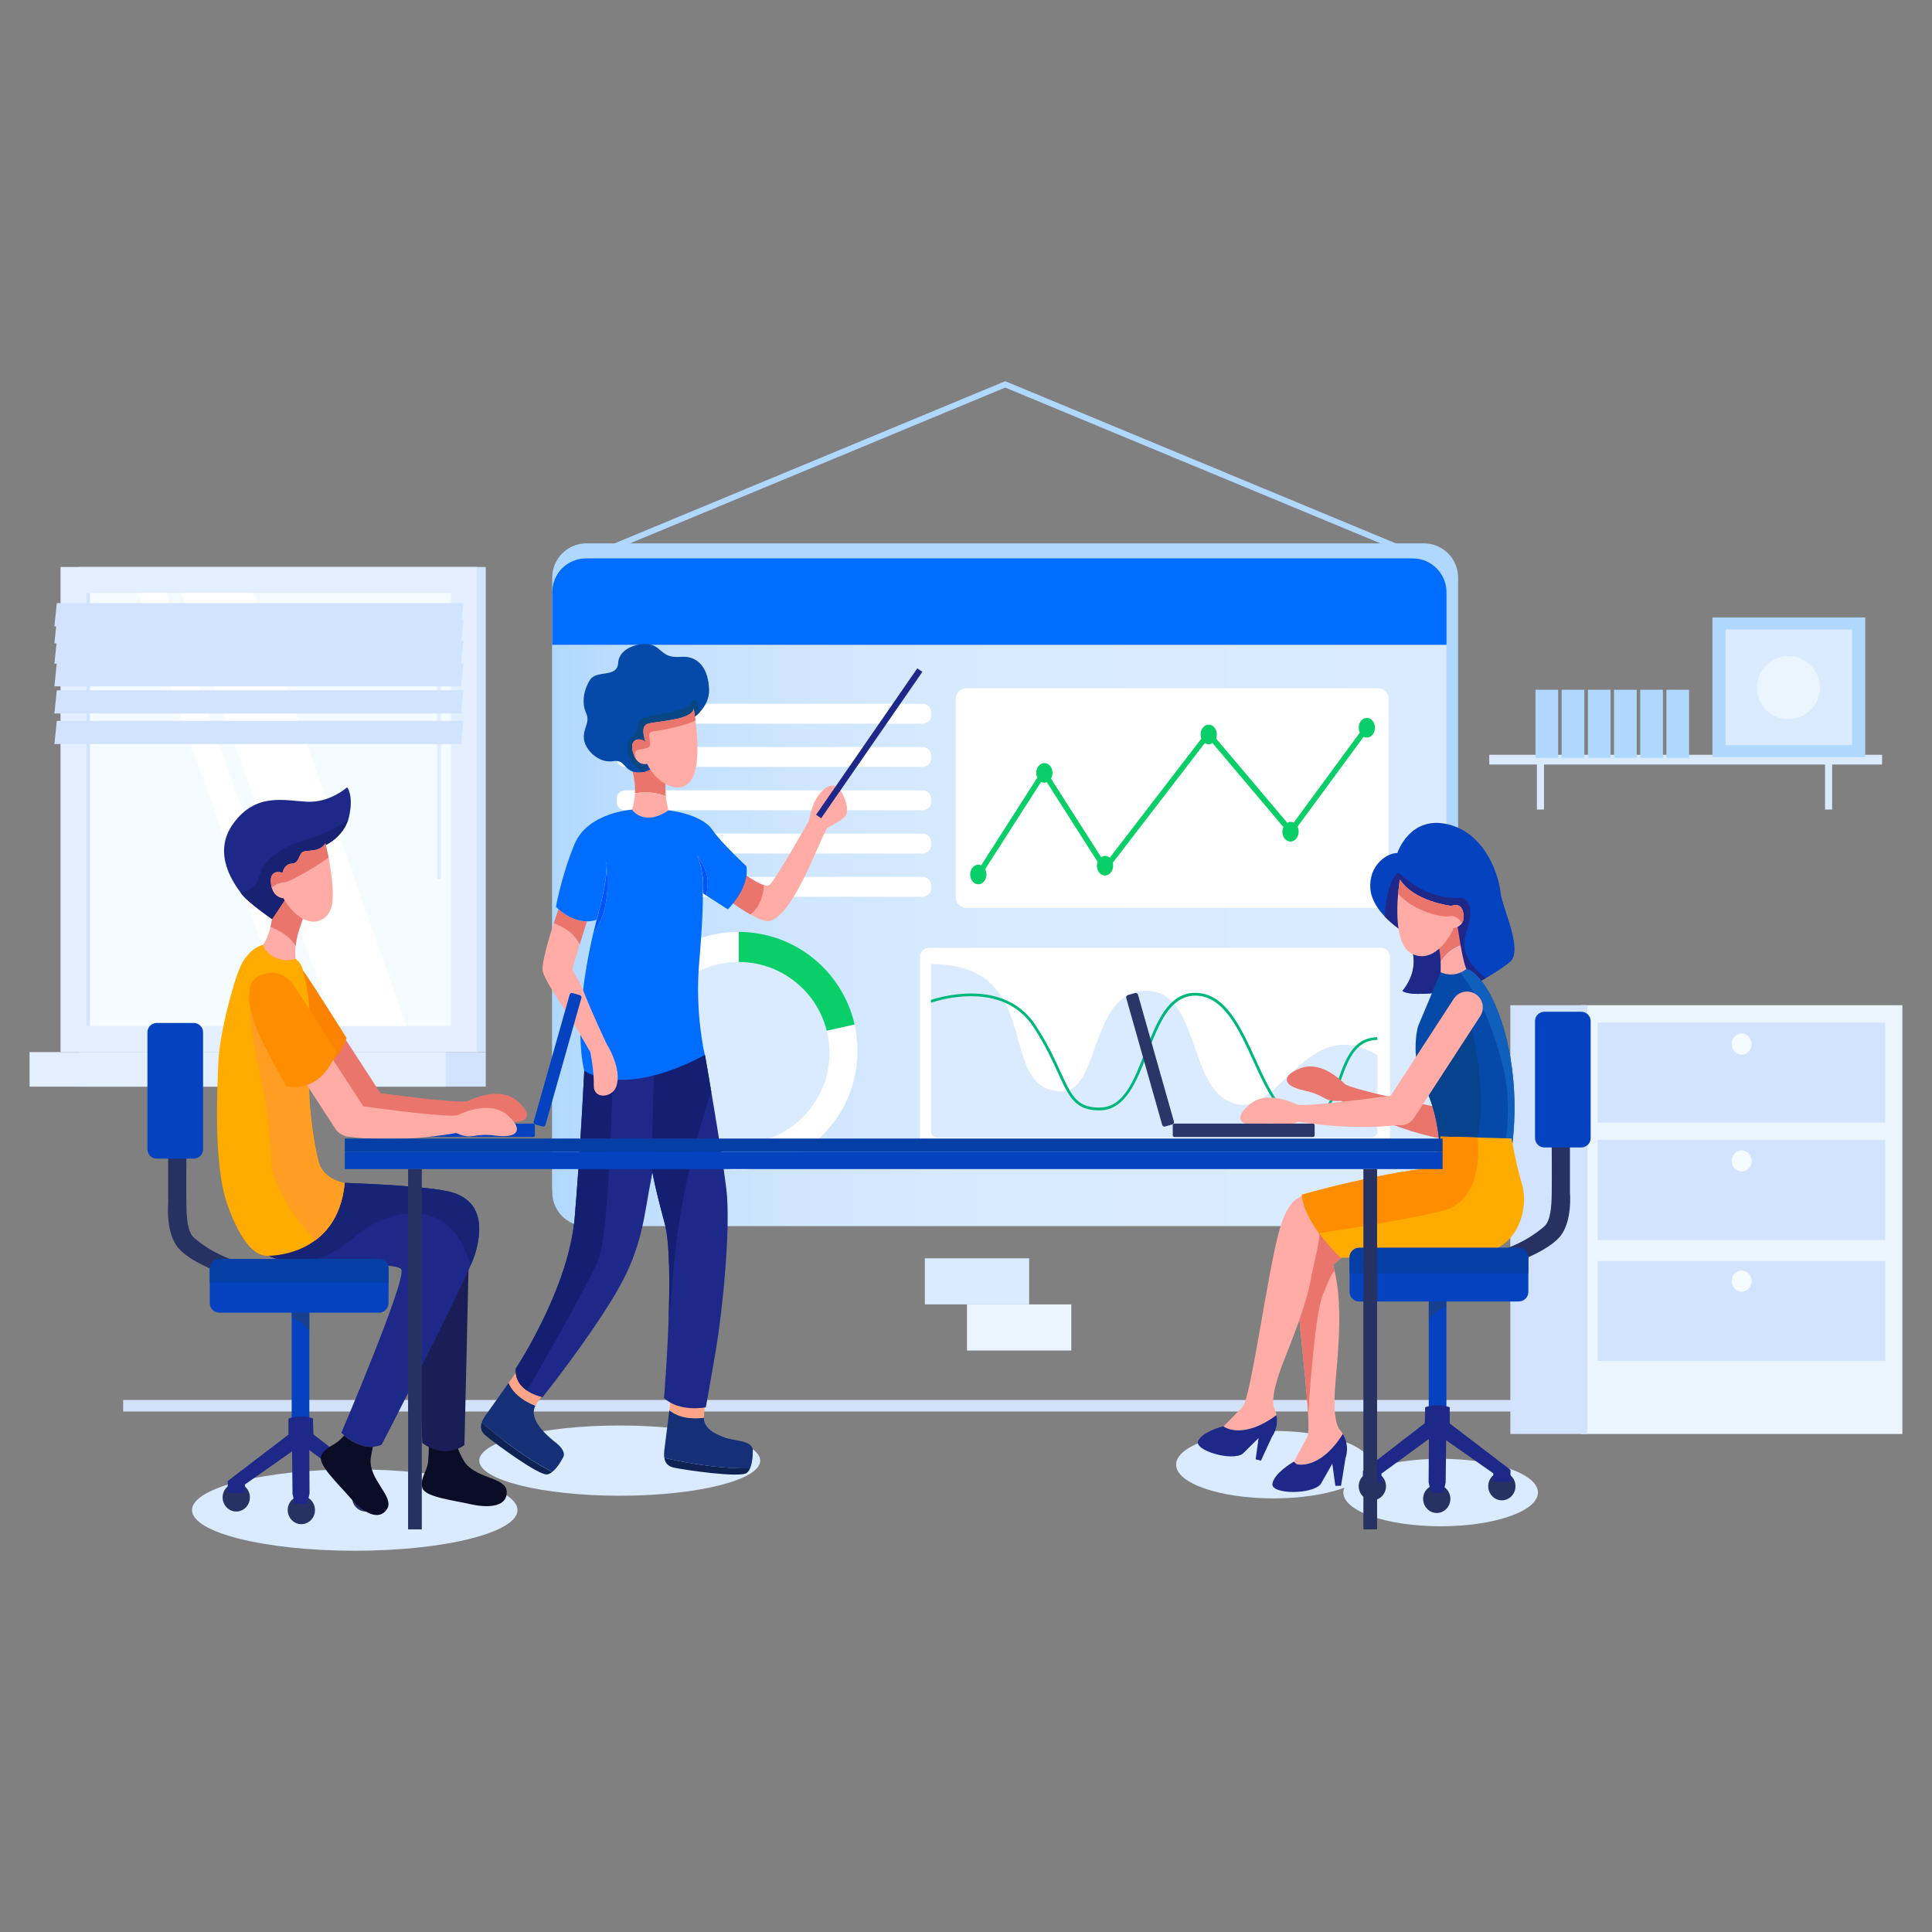 <?xml version="1.0" encoding="utf-8"?>
<!-- Generator: Adobe Illustrator 24.2.0, SVG Export Plug-In . SVG Version: 6.00 Build 0)  -->
<svg version="1.1" id="图层_1" xmlns="http://www.w3.org/2000/svg" xmlns:xlink="http://www.w3.org/1999/xlink" x="0px" y="0px"
	 viewBox="0 0 277.8 277.8" style="enable-background:new 0 0 277.8 277.8;" xml:space="preserve">
<rect x="0" y="0" width="277.8" height="277.8" fill="#808080" stroke="none"/>
<style type="text/css">
	.st0{fill:#DAEBFF;}
	.st1{fill:#B0D8FF;}
	.st2{fill:#EBF5FF;}
	.st3{fill:#D3E2F9;}
	.st4{fill:#D1E3FF;}
	.st5{fill:#F5FCFF;}
	.st6{fill:#006DFE;}
	.st7{fill:url(#SVGID_1_);}
	.st8{fill:#FFFFFF;}
	.st9{fill:#00B77B;}
	.st10{fill:#0ACE68;}
	.st11{fill:#153077;}
	.st12{fill:#FEA587;}
	.st13{fill:#0E2354;}
	.st14{clip-path:url(#SVGID_3_);fill:#141F72;}
	.st15{clip-path:url(#SVGID_5_);fill:#141F72;}
	.st16{clip-path:url(#SVGID_7_);fill:#EA756C;}
	.st17{fill:#1E2889;}
	.st18{fill:#0054FC;}
	.st19{fill:#EA756C;}
	.st20{fill:#FFACA6;}
	.st21{clip-path:url(#XMLID_20_);fill:#084684;}
	.st22{clip-path:url(#SVGID_9_);fill:#EA756C;}
	.st23{clip-path:url(#SVGID_11_);fill:#1E2889;}
	.st24{fill:#E3EEFF;}
	.st25{fill:#E2EEFF;}
	.st26{clip-path:url(#XMLID_21_);fill:#06438C;}
	.st27{clip-path:url(#XMLID_21_);fill:#115FBC;}
	.st28{clip-path:url(#SVGID_13_);fill:#EA756C;}
	.st29{clip-path:url(#SVGID_15_);fill:#EA756C;}
	.st30{clip-path:url(#SVGID_17_);fill:#FE8E00;}
	.st31{opacity:0.35;clip-path:url(#SVGID_19_);fill:#393D3C;}
	.st32{fill:#273263;}
	.st33{clip-path:url(#SVGID_21_);fill:#053FA5;}
	.st34{fill:#0542BF;}
	.st35{fill:#2B3568;}
	.st36{fill:#0A0D26;}
	.st37{fill:#191E56;}
	.st38{clip-path:url(#SVGID_23_);fill:#172375;}
	.st39{fill:#FC8300;}
	.st40{clip-path:url(#SVGID_25_);fill:#FF9E22;}
	.st41{fill:#FE8E00;}
	.st42{clip-path:url(#SVGID_27_);fill:#EA756C;}
	.st43{clip-path:url(#SVGID_29_);fill:#172272;}
	.st44{clip-path:url(#SVGID_31_);fill:#EA756C;}
	.st45{opacity:0.35;clip-path:url(#SVGID_33_);fill:#393D3C;}
	.st46{clip-path:url(#SVGID_35_);fill:#053FA5;}
	.st47{fill:none;}
	.st48{fill:#053FA5;}
</style>
<g>
	<g>
		<g>
			<rect x="214.14" y="108.53" class="st0" width="56.48" height="1.4"/>
			<rect x="220.99" y="109.68" class="st0" width="1.02" height="6.72"/>
			<rect x="262.42" y="109.68" class="st0" width="1.02" height="6.72"/>
		</g>
		<g>
			<rect x="220.79" y="99.18" class="st1" width="3.26" height="9.79"/>
			<rect x="224.55" y="99.18" class="st1" width="3.26" height="9.79"/>
			<rect x="228.32" y="99.18" class="st1" width="3.26" height="9.79"/>
			<rect x="232.08" y="99.18" class="st1" width="3.26" height="9.79"/>
			<rect x="235.85" y="99.18" class="st1" width="3.26" height="9.79"/>
			<rect x="239.61" y="99.18" class="st1" width="3.26" height="9.79"/>
		</g>
		<rect x="246.23" y="88.79" class="st1" width="21.97" height="20.08"/>
		<rect x="248.11" y="90.51" class="st0" width="18.19" height="16.63"/>
		<circle class="st2" cx="257.15" cy="98.87" r="4.53"/>
	</g>
	<ellipse class="st0" cx="51.01" cy="217.13" rx="23.4" ry="5.85"/>
	<ellipse class="st0" cx="89.11" cy="210.02" rx="20.2" ry="5.05"/>
	<ellipse class="st0" cx="183.1" cy="210.6" rx="13.99" ry="4.85"/>
	<ellipse class="st0" cx="207.15" cy="214.61" rx="13.99" ry="4.85"/>
	<rect x="17.71" y="201.3" class="st3" width="208.75" height="1.66"/>
	<g>
		<g>
			<g>
				<rect x="227.31" y="144.54" class="st2" width="46.23" height="61.65"/>
				<rect x="229.72" y="147.04" class="st4" width="41.34" height="14.37"/>
				<rect x="229.72" y="163.92" class="st4" width="41.34" height="14.37"/>
				<rect x="229.72" y="181.32" class="st4" width="41.34" height="14.37"/>
				<path class="st5" d="M251.86,150.12c0,0.84-0.64,1.52-1.43,1.52c-0.79,0-1.43-0.68-1.43-1.52c0-0.84,0.64-1.52,1.43-1.52
					C251.22,148.6,251.86,149.28,251.86,150.12z"/>
				<path class="st5" d="M251.86,166.94c0,0.84-0.64,1.52-1.43,1.52c-0.79,0-1.43-0.68-1.43-1.52c0-0.84,0.64-1.52,1.43-1.52
					C251.22,165.42,251.86,166.1,251.86,166.94z"/>
				<path class="st5" d="M251.86,184.21c0,0.84-0.64,1.52-1.43,1.52c-0.79,0-1.43-0.68-1.43-1.52c0-0.84,0.64-1.52,1.43-1.52
					C251.22,182.69,251.86,183.37,251.86,184.21z"/>
			</g>
			<rect x="217.17" y="144.54" class="st4" width="11.08" height="61.65"/>
		</g>
	</g>
	<path class="st1" d="M204.74,78.13H84.33c-2.72,0-4.93,2.21-4.93,4.93v7.68v79.7c0,2.72,2.21,4.93,4.93,4.93h120.4
		c2.72,0,4.93-2.21,4.93-4.93v-79.7v-7.68C209.66,80.33,207.46,78.13,204.74,78.13z"/>
	<g>
		<g>
			<path class="st6" d="M203.12,80.29H84.27c-2.69,0-4.86,2.18-4.86,4.86v7.59h128.58v-7.59C207.98,82.47,205.81,80.29,203.12,80.29
				z"/>
			<linearGradient id="SVGID_1_" gradientUnits="userSpaceOnUse" x1="79.405" y1="134.524" x2="207.984" y2="134.524">
				<stop  offset="0" style="stop-color:#B0D8FF"/>
				<stop  offset="0.015" style="stop-color:#B3D9FF"/>
				<stop  offset="0.145" style="stop-color:#C4E1FF"/>
				<stop  offset="0.301" style="stop-color:#D1E7FF"/>
				<stop  offset="0.512" style="stop-color:#D8EAFF"/>
				<stop  offset="1" style="stop-color:#DAEBFF"/>
			</linearGradient>
			<path class="st7" d="M79.41,92.74v78.7c0,2.69,2.18,4.86,4.86,4.86h118.85c2.69,0,4.86-2.18,4.86-4.86v-78.7H79.41z"/>
		</g>
		<g>
			<path class="st8" d="M132.69,104.05H89.85c-0.65,0-1.17-0.53-1.17-1.17v-0.52c0-0.65,0.53-1.17,1.17-1.17h42.85
				c0.65,0,1.17,0.53,1.17,1.17v0.52C133.87,103.53,133.34,104.05,132.69,104.05z"/>
			<path class="st8" d="M132.69,110.27H89.85c-0.65,0-1.17-0.53-1.17-1.17v-0.52c0-0.65,0.53-1.17,1.17-1.17h42.85
				c0.65,0,1.17,0.53,1.17,1.17v0.52C133.87,109.75,133.34,110.27,132.69,110.27z"/>
			<path class="st8" d="M132.69,116.5H89.85c-0.65,0-1.17-0.53-1.17-1.17v-0.52c0-0.65,0.53-1.17,1.17-1.17h42.85
				c0.65,0,1.17,0.53,1.17,1.17v0.52C133.87,115.97,133.34,116.5,132.69,116.5z"/>
			<path class="st8" d="M132.69,122.72H89.85c-0.65,0-1.17-0.53-1.17-1.17v-0.52c0-0.65,0.53-1.17,1.17-1.17h42.85
				c0.65,0,1.17,0.53,1.17,1.17v0.52C133.87,122.19,133.34,122.72,132.69,122.72z"/>
			<path class="st8" d="M132.69,128.94H89.85c-0.65,0-1.17-0.53-1.17-1.17v-0.52c0-0.65,0.53-1.17,1.17-1.17h42.85
				c0.65,0,1.17,0.53,1.17,1.17v0.52C133.87,128.41,133.34,128.94,132.69,128.94z"/>
		</g>
		<g>
			<path class="st8" d="M198.57,165.14h-64.98c-0.71,0-1.29-0.58-1.29-1.29v-26.27c0-0.71,0.58-1.29,1.29-1.29h64.98
				c0.71,0,1.29,0.58,1.29,1.29v26.27C199.86,164.56,199.28,165.14,198.57,165.14z"/>
			<path class="st0" d="M198.05,151.74v10.96c0,0.49-0.4,0.88-0.89,0.88h-62.41c-0.49,0-0.89-0.4-0.89-0.88v-24.08
				c5.76,0,8.63,2.15,10.32,4.99c0.11,0.18,0.21,0.37,0.31,0.55c2.85,5.39,1.99,12.77,8.25,12.77c0.23,0,0.45-0.03,0.66-0.08
				c0.13-0.03,0.26-0.07,0.39-0.13c4.21-1.77,3.55-14.36,11.04-14.27c1.6,0.02,2.8,0.63,3.74,1.61c0.09,0.1,0.18,0.2,0.27,0.3
				c3.35,3.94,3.4,12.71,8.55,14.3c1.86,0.57,3.5-0.2,5.12-1.49c0.1-0.08,0.21-0.17,0.31-0.26c3.42-2.84,6.83-7.7,12.11-6.51
				c0.15,0.04,0.31,0.07,0.46,0.12C196.23,150.77,197.11,151.16,198.05,151.74z"/>
			<path class="st9" d="M198.05,149.52c-1.12,0.02-1.98,0.39-2.67,1c-1.27,1.13-1.96,3.05-2.63,4.94c-1,2.82-2.04,5.73-5.06,5.73
				c-0.16,0-0.33-0.01-0.5-0.02c-1.97-0.19-3.42-1.8-4.7-3.99c-0.79-1.36-1.52-2.95-2.26-4.58c-2.09-4.59-4.26-9.33-8.24-9.44
				c-0.05,0-0.09,0-0.13,0c-1.21,0-2.19,0.46-3.03,1.22c-1.69,1.54-2.76,4.31-3.81,7.02c-1.55,4.01-3.16,8.17-6.78,8.25
				c-2.6,0.06-3.79-0.93-4.85-2.79c-0.41-0.72-0.8-1.58-1.25-2.56c-0.82-1.79-1.84-4.02-3.53-6.62c-1.14-1.74-2.58-2.84-4.13-3.51
				c-4.18-1.82-9.09-0.49-10.62,0.01v-0.41c1.64-0.52,6.24-1.69,10.32-0.15c1.78,0.67,3.46,1.86,4.76,3.85
				c1.71,2.61,2.74,4.86,3.56,6.66c0.46,1.01,0.86,1.88,1.28,2.6c1,1.73,2.1,2.58,4.45,2.52c3.36-0.08,4.84-3.92,6.42-8
				c1.07-2.76,2.16-5.59,3.91-7.18c0.93-0.85,2.04-1.35,3.44-1.31c4.24,0.11,6.45,4.97,8.59,9.68c0.73,1.6,1.44,3.16,2.21,4.49
				c1.23,2.13,2.6,3.68,4.43,3.86c3.11,0.31,4.1-2.48,5.15-5.45c0.65-1.84,1.32-3.72,2.53-4.92c0.77-0.77,1.77-1.26,3.12-1.28
				L198.05,149.52z"/>
		</g>
		<g>
			<g>
				<path class="st10" d="M122.88,147.32c-1.72-7.62-8.53-13.32-16.67-13.32v17.1L122.88,147.32z"/>
				<path class="st8" d="M106.2,151.1v-17.1c-9.44,0-17.1,7.65-17.1,17.1c0,9.47,7.63,17.1,17.1,17.1c9.44,0,17.1-7.65,17.1-17.1
					c0-1.3-0.15-2.56-0.42-3.78L106.2,151.1z"/>
			</g>
			<circle class="st0" cx="106.2" cy="151.39" r="13.07"/>
		</g>
		<g>
			<path class="st8" d="M198.16,130.55h-59.22c-0.84,0-1.52-0.68-1.52-1.52v-28.54c0-0.84,0.68-1.52,1.52-1.52h59.22
				c0.84,0,1.52,0.68,1.52,1.52v28.54C199.68,129.87,199,130.55,198.16,130.55z"/>
			<path class="st10" d="M196.54,103.23c-0.65,0-1.17,0.63-1.17,1.41c0,0.26,0.06,0.49,0.16,0.7l-9.51,12.94
				c-0.14-0.07-0.28-0.1-0.44-0.1c-0.17,0-0.33,0.05-0.48,0.13l-10.24-12.12c0.07-0.18,0.11-0.37,0.11-0.58
				c0-0.78-0.52-1.41-1.17-1.41c-0.64,0-1.17,0.63-1.17,1.41c0,0.22,0.04,0.42,0.11,0.6l-13.17,17.12
				c-0.19-0.16-0.42-0.26-0.67-0.26c-0.21,0-0.4,0.07-0.57,0.18l-7.21-11.3c0.14-0.23,0.22-0.51,0.22-0.82
				c0-0.78-0.52-1.41-1.17-1.41c-0.65,0-1.17,0.63-1.17,1.41c0,0.25,0.06,0.48,0.15,0.69l-8.07,12.6c-0.13-0.06-0.26-0.09-0.41-0.09
				c-0.65,0-1.17,0.63-1.17,1.41c0,0.78,0.52,1.41,1.17,1.41c0.65,0,1.17-0.63,1.17-1.41c0-0.28-0.07-0.54-0.19-0.76l8.05-12.56
				c0.14,0.08,0.3,0.12,0.47,0.12c0.12,0,0.24-0.03,0.35-0.07l7.3,11.45c-0.06,0.17-0.1,0.36-0.1,0.56c0,0.78,0.52,1.41,1.17,1.41
				c0.64,0,1.17-0.63,1.17-1.41c0-0.15-0.02-0.28-0.06-0.42l13.24-17.21c0.16,0.1,0.35,0.17,0.54,0.17c0.2,0,0.39-0.07,0.56-0.18
				l10.2,12.08c-0.09,0.2-0.15,0.43-0.15,0.68c0,0.78,0.52,1.41,1.17,1.41c0.64,0,1.17-0.63,1.17-1.41c0-0.26-0.06-0.51-0.17-0.72
				l9.51-12.93c0.14,0.07,0.3,0.11,0.46,0.11c0.64,0,1.17-0.63,1.17-1.41C197.71,103.87,197.19,103.23,196.54,103.23z"/>
		</g>
	</g>
	<g>
		<g>
			<path class="st11" d="M81.03,209.44c0,0-0.71,1.49-1.62,2.2c-4.56-2.35-8.62-5.78-10.14-7.12c0.12-0.36,0.35-0.74,0.65-1.15
				c0.56-0.77,2.14-3,3.22-4.54c0.32,0.83,1.24,2.25,3.85,3.29c-1.05,1.95,1.54,4.23,2.98,5.36
				C81.45,208.65,81.03,209.44,81.03,209.44z"/>
			<path class="st12" d="M78.43,199.9c0,0-0.08,0.1-1.35,2.08c-0.03,0.05-0.06,0.1-0.09,0.15c-2.62-1.04-3.53-2.46-3.85-3.29
				c0.62-0.89,1.08-1.54,1.08-1.54L78.43,199.9z"/>
			<path class="st13" d="M79.41,211.65c-0.22,0.17-0.46,0.3-0.7,0.35c-1.22,0.25-7.91-4.75-8.9-5.6c-0.66-0.56-0.79-1.17-0.54-1.87
				C70.78,205.87,74.85,209.29,79.41,211.65z"/>
		</g>
		<g>
			<path class="st11" d="M108.24,208.41c0,0,0.08,1.65-0.39,2.72c-5.14,0.08-10.35-1.03-12.33-1.5c-0.06-0.37-0.04-0.82,0.03-1.32
				c0.13-0.94,0.47-3.66,0.7-5.53c0.68,0.58,2.16,1.4,4.96,1.09c0,2.22,3.36,3.01,5.17,3.32
				C108.25,207.51,108.24,208.41,108.24,208.41z"/>
			<path class="st12" d="M101.43,201.21c0,0-0.03,0.13-0.21,2.48c0,0.06-0.01,0.12-0.01,0.17c-2.8,0.32-4.28-0.5-4.96-1.09
				c0.13-1.08,0.23-1.87,0.23-1.87L101.43,201.21z"/>
			<path class="st13" d="M107.85,211.13c-0.11,0.26-0.26,0.48-0.45,0.64c-0.96,0.8-9.23-0.46-10.51-0.74
				c-0.84-0.19-1.25-0.66-1.36-1.4C97.5,210.1,102.71,211.2,107.85,211.13z"/>
		</g>
		<g>
			<defs>
				<path id="SVGID_2_" d="M95.58,152.83c0,0-0.84,11.23-1.92,16.54c-1.08,5.31-1.16,9.94-5.19,16.71
					c-4.03,6.77-10.45,14.82-10.45,14.82s-4.11-0.77-3.86-4.11c0,0,7.63-11.48,8.48-21.76c0.86-10.28,1.37-21.08,1.37-21.08
					L95.58,152.83z"/>
			</defs>
			<use xlink:href="#SVGID_2_"  style="overflow:visible;fill:#1E2889;"/>
			<clipPath id="SVGID_3_">
				<use xlink:href="#SVGID_2_"  style="overflow:visible;"/>
			</clipPath>
			<path class="st14" d="M88.16,152.49c0,0-0.43,24.55-2.14,28.68c-1.71,4.13-10.24,18.79-10.24,18.79l-4.48-3.51l10.53-43.02
				L88.16,152.49z"/>
		</g>
		<g>
			<defs>
				<path id="SVGID_4_" d="M100.68,151.4l0.69,0.31c0,0,2.38,13.54,3.07,19.25c0.69,5.71-0.63,18.02-1.49,23.08
					c-0.86,5.06-1.46,8.31-1.46,8.31s-3.74,0.78-6.01-1.33c0,0,1.64-19.5,0.09-25.15s-1.92-8.14-1.92-8.14l0.46-16.34H100.68z"/>
			</defs>
			<use xlink:href="#SVGID_4_"  style="overflow:visible;fill:#1E2889;"/>
			<clipPath id="SVGID_5_">
				<use xlink:href="#SVGID_4_"  style="overflow:visible;"/>
			</clipPath>
			<path class="st15" d="M102.86,155.29c0,0-5.08,13.61-6.12,28.3c-1.04,14.7-1.71,2.44-1.71,2.44l-3.47-20.39l0.09-13.15
				c0,0,8.01-2.01,8.18-2.06c0.17-0.04,2.27-0.34,2.19,0S102.86,155.29,102.86,155.29z"/>
		</g>
		<g>
			<defs>
				<path id="SVGID_6_" d="M107.24,125.82c0,0,2.71,2.04,3.45,1.39c0.8-0.7,5.6-9.14,5.6-9.14s0.37-2.06,1.08-3.23
					c0.66-1.07,2.11-2.79,3.41-1.31c0.39,0.44,1.63,3.02,0.67,3.92c-1.09,1.02-0.66,0.45-2.45,1.6c-0.73,0.47-4.89,13-8.48,13.38
					c-1.55,0.16-5.53-2.85-5.53-2.85L107.24,125.82z"/>
			</defs>
			<use xlink:href="#SVGID_6_"  style="overflow:visible;fill:#FFACA6;"/>
			<clipPath id="SVGID_7_">
				<use xlink:href="#SVGID_6_"  style="overflow:visible;"/>
			</clipPath>
			<path class="st16" d="M107.11,131.9c0,0,2.85-0.73,2.76-5.63c-0.09-4.91-3.38-1.24-3.38-1.24l-2.21,4.13L107.11,131.9z"/>
		</g>
		
			<rect x="124.53" y="94" transform="matrix(0.823 0.569 -0.569 0.823 82.893 -52.12)" class="st17" width="0.89" height="25.58"/>
		<path class="st18" d="M85.31,134.2c2.48-3.25,2.12-8.02,1.88-9.78c0.17,2.53-1.4,7.85-1.4,7.85s-0.05,0.17-0.12,0.47
			C85.58,133.07,85.46,133.57,85.31,134.2z"/>
		<path class="st18" d="M87.19,124.42c-0.02-0.26-0.05-0.5-0.11-0.69C87.08,123.72,87.13,123.98,87.19,124.42z"/>
		<path class="st18" d="M100.25,122.97c1.2,2.96,0.82,5.48,0.82,5.48l0.53,0.34c0.08-0.61,0.15-1.3,0.17-1.95
			C101.83,125.17,100.25,122.97,100.25,122.97z"/>
		<path class="st6" d="M107.32,124.55c0,0-3.61-3.35-4.9-5.24c-1.59-2.31-6.3-2.79-6.3-2.79l-4.48,0.02l-0.78-0.12
			c0,0-6.38,0.4-8.26,4.99c-1.89,4.58-2.66,8.97-2.66,8.97s0.13,0.14,0.35,0.35c0.66,0.6,2.18,1.76,4.09,1.75
			c0.45,0,0.92-0.07,1.4-0.22c0,0,1.57-5.31,1.4-7.85c-0.06-0.44-0.11-0.69-0.11-0.69c0.06,0.19,0.1,0.43,0.11,0.69
			c0.24,1.77,0.61,6.53-1.88,9.78c-0.43,1.86-1.06,4.87-1.46,8.19c-0.25,2.09-0.42,4.31-0.39,6.45c0.03,1.8,0.19,3.54,0.55,5.1
			c0,0,0.43,0.34,1.32,0.68c0.79,0.3,1.93,0.59,3.47,0.65c2.83,0.11,6.96-0.59,12.56-3.56c0,0-1.46-5.91-0.81-13.37
			c0.64-7.45,0.51-9.9,0.51-9.9s0.38-2.53-0.82-5.48c0,0,1.59,2.21,1.52,3.88c-0.02,0.65-0.09,1.34-0.17,1.95l3.07,1.97
			C104.67,130.77,107.84,127.64,107.32,124.55z"/>
		<g>
			<path class="st19" d="M83.33,135.87c0.35-1.14,0.76-2.42,1.07-3.39c-1.91,0.01-3.43-1.15-4.09-1.75
				c-0.21,0.59-0.45,1.3-0.69,2.05C80.84,133.22,82.62,134.13,83.33,135.87z"/>
			<path class="st20" d="M87.19,150.01c0,0-2-4.16-3.34-7.62c-0.77-1.98-1.66-2.66-1.5-3.25c0.13-0.48,0.7-2.36,0.98-3.27
				c-0.7-1.74-2.49-2.65-3.72-3.09c-0.67,2.08-1.69,5.56-1.6,6.66c0.11,1.47,3.58,6.09,5.46,9.4c0.82,1.44,1.4,2.43,1.4,2.43
				s0.35,1.62,0.47,3.36c0.03,0.47,0.05,0.95,0.04,1.4c-0.06,2.13,2.64,1.81,3.22,0.24c0.11-0.3,0.18-0.64,0.21-0.99
				C88.92,153.8,88.33,151.92,87.19,150.01z"/>
		</g>
		<path class="st19" d="M95.74,114.48c-0.07-0.7-0.09-1.53,0.01-2.4l-2.21-2.87l-2.76,1.11c0,0,0.61,1.69,0.52,3.75
			C92.23,113.9,93.91,113.76,95.74,114.48z"/>
		<g>
			<defs>
				<path id="XMLID_230_" d="M99.33,103.47c0,0,2.74-1.59,2.63-4.37s-1.39-4.86-4.07-4.65s-2.67-1.26-4.2-1.73
					c-1.51-0.46-4.67,0.35-4.8,2.58c-0.13,2.23-3.08,0.99-4.03,2.43c-0.94,1.44-1.24,3.36-0.6,4.77s-0.36,1.97-0.31,3.6
					c0.04,1.63,2.14,3.71,4.19,3.35c2.06-0.36,1.35,1.95,4.33,1.56C95.45,110.63,99.33,103.47,99.33,103.47z"/>
			</defs>
			<use xlink:href="#XMLID_230_"  style="overflow:visible;fill:#054AA9;"/>
			<clipPath id="XMLID_20_">
				<use xlink:href="#XMLID_230_"  style="overflow:visible;"/>
			</clipPath>
			<path class="st21" d="M92.45,111.39c0,0,0-0.31-0.86-0.97c-0.86-0.66-1.43-1.76-1.43-2.87s0.49-1.08,1.17-2.13
				c0.69-1.06-0.08-1.94,1.62-2.34c1.7-0.4,6.15-0.86,6.61-2.17c0.46-1.31,1.17,1.63,1.17,1.63l-5.28,4.63L92.45,111.39z"/>
		</g>
		<g>
			<defs>
				<path id="SVGID_8_" d="M99.74,101.87c0,0,1.35,7.15-0.19,10c-1.54,2.85-5.25,0.75-6.49-2.04c0,0-1.54,0.49-2.08-1.8
					c-0.54-2.29,1.71-1.84,1.91-1.18c0,0-0.94-2.29,0.15-2.74C94.13,103.67,99.59,103.62,99.74,101.87z"/>
			</defs>
			<use xlink:href="#SVGID_8_"  style="overflow:visible;fill:#FFACA6;"/>
			<clipPath id="SVGID_9_">
				<use xlink:href="#SVGID_8_"  style="overflow:visible;"/>
			</clipPath>
			<path class="st22" d="M92.43,110.86c0,0-2.06-2.83-0.6-3.06c1.46-0.23,1.71-0.33,1.66-0.97c-0.06-0.64-0.54-1.59,0.54-1.69
				c1.09-0.1,5.86-1.06,6.36-1.86c0.5-0.8-0.27-1.9-0.27-1.9l-2,1.11l-5.73,1.11l-0.94,1.99l-1.07,1.56l0.91,3.04L92.43,110.86z"/>
		</g>
		<g>
			<path class="st20" d="M91.3,114.08c-0.03,0.75-0.16,1.55-0.44,2.34c0,0,1.7,2.52,5.26,0.1c0,0-0.26-0.84-0.37-2.04
				C93.91,113.76,92.23,113.9,91.3,114.08z"/>
		</g>
	</g>
	<path class="st19" d="M206.71,159.2c0,0-12.49-2.52-13.33-3.34c-0.83-0.82-3.57-3.29-6.33-2.28c-2.76,1.01-2.79,2.53,0.46,3.22
		s2.66,1.69,5.28,1.48c0,0,6.98,4.02,14.35,5.43L206.71,159.2z"/>
	<g>
		<defs>
			<path id="SVGID_10_" d="M201.32,133.66c0,0-4.03-2.6-4.28-5.87c-0.26-3.28,2.29-5.15,3.88-5.13c0,0,1.76-5.43,7.25-4.14
				c5.5,1.29,7.35,7.49,7.58,9.74c0.23,2.25,3.35,8.38,1.36,10.06c-1.99,1.68-6.08,3.74-6.08,3.74s-7.79,1.59-9.38,0.42
				c0,0,2.15-2.32,1.52-5.36C202.54,134.08,201.32,133.66,201.32,133.66z"/>
		</defs>
		<use xlink:href="#SVGID_10_"  style="overflow:visible;fill:#0542BF;"/>
		<clipPath id="SVGID_11_">
			<use xlink:href="#SVGID_10_"  style="overflow:visible;"/>
		</clipPath>
		<path class="st23" d="M198.98,133.21c0,0,0.25-7.06,2.18-7.72c0,0,3.51,3.79,8.57,3.62c1.08-0.15,2.52,0.86,1.08,5.07
			c-1.43,4.2,3.73,7.05,3.73,7.05l-8,4.14l-6-2.14L198.98,133.21z"/>
	</g>
	<g>
		
			<rect x="11.38" y="81.52" transform="matrix(-1 -1.224647e-16 1.224647e-16 -1 81.228 232.796)" class="st4" width="58.46" height="69.75"/>
		
			<rect x="8.71" y="81.52" transform="matrix(-1 -1.224647e-16 1.224647e-16 -1 77.303 232.796)" class="st24" width="59.89" height="69.75"/>
		
			<rect x="11.38" y="151.27" transform="matrix(-1 -1.224647e-16 1.224647e-16 -1 81.228 307.519)" class="st4" width="58.46" height="4.97"/>
		
			<rect x="4.25" y="151.27" transform="matrix(-1 -1.224647e-16 1.224647e-16 -1 68.391 307.519)" class="st24" width="59.89" height="4.97"/>
		
			<rect x="7.52" y="90.2" transform="matrix(-1.836970e-16 1 -1 -1.836970e-16 155.049 77.746)" class="st5" width="62.26" height="52.4"/>
		<polygon class="st8" points="58.42,147.53 36.44,85.27 26.06,85.27 48.04,147.53 		"/>
		<path class="st25" d="M63.12,126.41c0.15,0,0.27-0.12,0.27-0.27V87.7c0-0.15-0.12-0.27-0.27-0.27c-0.15,0-0.27,0.12-0.27,0.27
			v38.44C62.85,126.29,62.97,126.41,63.12,126.41z"/>
		<polygon class="st8" points="45.81,147.53 23.84,85.27 19.79,85.27 41.77,147.53 		"/>
		
			<rect x="-18.44" y="116.16" transform="matrix(-1.836970e-16 1 -1 -1.836970e-16 129.088 103.708)" class="st4" width="62.26" height="0.48"/>
		<polygon class="st4" points="7.82,90.06 66.28,90.06 66.63,86.72 8.17,86.72 		"/>
		<polygon class="st4" points="7.82,92.5 66.28,92.5 66.63,89.16 8.17,89.16 		"/>
		<polygon class="st4" points="7.82,95.43 66.28,95.43 66.63,92.09 8.17,92.09 		"/>
		<polygon class="st4" points="7.82,98.69 66.28,98.69 66.63,95.35 8.17,95.35 		"/>
		<polygon class="st4" points="7.82,102.59 66.28,102.59 66.63,99.26 8.17,99.26 		"/>
		<polygon class="st4" points="7.82,106.99 66.28,106.99 66.63,103.65 8.17,103.65 		"/>
	</g>
	<rect x="132.98" y="180.93" class="st0" width="15" height="6.63"/>
	<rect x="139.04" y="187.56" class="st2" width="15" height="6.63"/>
	<g>
		<defs>
			<path id="XMLID_223_" d="M209.57,139.03l0.88,0.22c0,0,1.36-0.29,3.4,3.01c2.03,3.3,4.82,11.28,3.63,22.12c0,0-4.92,2.75-10.52,0
				c0,0-0.23-4.53-2.15-8.18s-1.17-8-0.86-8.76c0.31-0.75,3.22-7.67,3.22-7.67L209.57,139.03z"/>
		</defs>
		<use xlink:href="#XMLID_223_"  style="overflow:visible;fill:#054AA9;"/>
		<clipPath id="XMLID_21_">
			<use xlink:href="#XMLID_223_"  style="overflow:visible;"/>
		</clipPath>
		<path class="st26" d="M202.92,157.75l8.67-10.14c0,0,3.64,15.19-0.95,18.9l-5.1-1.56L202.92,157.75z"/>
		<path class="st27" d="M216.87,165.78l-0.51-0.92c0,0,1.26-5.88-0.37-11.98c-1.63-6.1-3.06-9.11-6.27-13.41l2.01-1.13l3.84,3.22
			l3.55,11.32c0,0,0.17,7.42,0.17,7.69s-1.25,4.82-1.25,4.82L216.87,165.78z"/>
	</g>
	<path class="st20" d="M212.18,142.95L212.18,142.95c-1.06-0.69-2.47-0.39-3.15,0.67l-9.05,13.92c-1.5,0.21-12.52,1.72-13.51,1.26
		c-1.06-0.5-4.46-1.91-6.73-0.05c-2.26,1.87-1.79,3.31,1.51,2.89c3.3-0.43,3.07,0.71,5.47-0.36c0,0,7.18,1.33,14.26,0.49
		c0.88,0.16,1.81-0.2,2.33-1l9.53-14.66C213.53,145.05,213.23,143.64,212.18,142.95z"/>
	<path class="st19" d="M207.15,138.2c-0.05-0.99-0.2-2.19-0.63-2.91l2.56-3.31l0.47,0.96c0,0,0.2,1.45,0.46,2.96
		C209.26,136.11,208.11,136.68,207.15,138.2z"/>
	<path class="st20" d="M210.01,135.9c0.26,1.49,0.62,3.13,0.85,3.4c0,0-1.5,1.45-3.72,0.5c0,0,0.04-0.71,0-1.6
		C208.11,136.68,209.26,136.11,210.01,135.9z"/>
	<g>
		<defs>
			<path id="SVGID_12_" d="M201.29,126.46c0,0-1.59,9.15,1.8,10.72c3.39,1.57,5.87-3.3,5.87-3.72c0,0,1.76-0.16,1.48-2.04
				c-0.28-1.88-1.74-1.16-1.74-1.16S203.34,129.65,201.29,126.46z"/>
		</defs>
		<use xlink:href="#SVGID_12_"  style="overflow:visible;fill:#FFACA6;"/>
		<clipPath id="SVGID_13_">
			<use xlink:href="#SVGID_12_"  style="overflow:visible;"/>
		</clipPath>
		<path class="st28" d="M210.47,133.27c0,0-0.61-1.77-2.04-1.53c-1.42,0.25-5.91-0.97-7.93-3.9l0.09-2.12l5.84,2.28l4.56,1.91
			l0.19,2.79L210.47,133.27z"/>
	</g>
	<g>
		<g>
			<defs>
				<path id="SVGID_14_" d="M193.09,206.19c-3.4,5.32-6.64,4.34-6.64,4.34l-0.42-0.36c0.02-0.01,0.03-0.02,0.03-0.02
					s1.1-1.98,1.93-3.58c0.66-1.26-0.94-13.53-1.61-21.82c-0.18-2.18-0.29-4.08-0.28-5.43c0.02-3.82,1.12-5.2,2.03-5.69
					c0.64-0.35,1.19-0.25,1.19-0.25l3.58,7.43l-1.22,1.07c1.52,5.3,0.73,12.28,0.31,17.35c-0.42,5.08,0.55,6.2,0.55,6.2
					C192.76,205.68,192.94,205.94,193.09,206.19z"/>
			</defs>
			<use xlink:href="#SVGID_14_"  style="overflow:visible;fill:#FFACA6;"/>
			<clipPath id="SVGID_15_">
				<use xlink:href="#SVGID_14_"  style="overflow:visible;"/>
			</clipPath>
			<path class="st29" d="M188.1,203.48c0,0,0.86-14.39,2.12-17.35c1.26-2.96,1.51-3.98,2.87-3.74l1.11-2.2c0,0-2.27-5.19-2.23-5.31
				c0.04-0.12-3.14-1.52-3.14-1.52l-2.8,3.83v7.39l-0.4,6.54L188.1,203.48z"/>
		</g>
		<path class="st17" d="M193.09,206.19c-3.4,5.32-6.64,4.34-6.64,4.34l-0.42-0.36c-0.3,0.18-2.79,1.65-3.07,3.15
			c-0.3,1.59,5.81,1.62,6.97,0.04l1.64-2.9l0.44,3.19l0.82-0.02l0.63-3.94C193.46,209.69,194.16,208.02,193.09,206.19z"/>
	</g>
	<g>
		<path class="st17" d="M175.96,205.12l-0.03-0.05c-0.35,0.09-2.99,0.8-3.64,2.1c-0.69,1.39,4.93,3,6.41,1.85l2.27-2.24l-0.42,3.05
			l0.76,0.2l1.6-3.47c0,0,0.99-1.25,0.62-3.08C178.6,207.13,175.96,205.12,175.96,205.12z"/>
		<path class="st20" d="M188.62,172.33l-0.1-0.3c0,0-2.77-1.36-4.5,4.64c-1.73,6-4.15,24.34-5.33,25.59
			c-1.18,1.25-2.71,2.79-2.71,2.79s-0.02,0-0.04,0.01l0.03,0.05c0,0,2.64,2,7.57-1.65c-0.07-0.34-0.18-0.71-0.37-1.09
			c0,0-0.6-1.29,1.1-5.85c1.36-3.64,3.59-8.63,4.33-13.26l0.85-3.82l0.28-1.69L188.62,172.33z"/>
	</g>
	<g>
		<defs>
			<path id="SVGID_16_" d="M217.34,163.7l0.13,0.67c0,0,0.55,3.11,1.39,5.94c1,3.38-0.57,8.66-4.93,9.61
				c-4.36,0.95-21.17,0.92-21.17,0.92s-5.34-4.98-5.56-9.06c0,0,10.4-3.02,18.99-3.9l0.96-4.46L217.34,163.7z"/>
		</defs>
		<use xlink:href="#SVGID_16_"  style="overflow:visible;fill:#FFAB00;"/>
		<clipPath id="SVGID_17_">
			<use xlink:href="#SVGID_16_"  style="overflow:visible;"/>
		</clipPath>
		<path class="st30" d="M212.43,163.43c0,0,1.33,9.09-5.03,10.68s-19.88,3.53-19.88,3.53s-1.83-5.85-1.89-6.64
			c-0.06-0.79,7.61-4.26,8.4-4.32c0.79-0.06,10.6-0.39,10.6-0.77c0-0.39,0.55-3.86,0.55-3.86L212.43,163.43z"/>
	</g>
	<g>
		<g>
			<g>
				<defs>
					<path id="SVGID_18_" d="M207.98,186.35v16.04h-2.54v-15.32C206.34,186.44,207.27,186.31,207.98,186.35z"/>
				</defs>
				<use xlink:href="#SVGID_18_"  style="overflow:visible;fill:#0542BF;"/>
				<clipPath id="SVGID_19_">
					<use xlink:href="#SVGID_18_"  style="overflow:visible;"/>
				</clipPath>
				<path class="st31" d="M208.57,187.71c0,0-2.19,0.36-3.44,2.54s-2.29-0.25-2.05-1.25c0.24-1,0.12-2.01,0.76-2.78
					c0.64-0.76,1.87-1.85,3.55-1.44c1.68,0.42,1.9,0.19,1.81,1.12c-0.09,0.94-0.25,1.95-0.25,1.95"/>
			</g>
			<ellipse class="st32" cx="215.95" cy="213.7" rx="1.96" ry="2.03"/>
			<path class="st32" d="M204.63,215.52c0,1.12,0.88,2.03,1.96,2.03c1.08,0,1.96-0.91,1.96-2.03c0-1.12-0.88-2.03-1.96-2.03
				C205.51,213.5,204.63,214.4,204.63,215.52z"/>
			<path class="st32" d="M195.37,213.7c0,1.12,0.88,2.03,1.96,2.03c1.08,0,1.96-0.91,1.96-2.03c0-1.12-0.88-2.03-1.96-2.03
				C196.25,211.67,195.37,212.58,195.37,213.7z"/>
			<path class="st17" d="M208.45,202.35c0,0-1.71-0.65-3.53,0l-0.05,2.29l-8.9,6.87v1.63h2.63l0.04-1.25l6.82-4.98l-0.04,6.24
				l0.34,1.47h1.78l0.33-1.45l0.07-6.08l6.78,4.76l0.03,1.22l2.44,0.01v-1.73l-8.73-6.67v-1.37L208.45,202.35z"/>
		</g>
		<path class="st32" d="M225.74,164.78v6.67c0,0,0.41,4.3-1.53,6.47c-1.76,1.96-5.78,3.43-6.51,3.68c-0.07,0.03-0.11,0.04-0.11,0.04
			l-0.94-2.09c-0.26-0.06,2.59-0.77,5.4-3.21c0.93-0.81,1.04-2.98,1.07-4.69c0.03-1.71,0-7.08,0-7.08l2.66-0.2L225.74,164.78z"/>
		<g>
			<defs>
				<path id="SVGID_20_" d="M195.44,187.14h22.93c0.77,0,1.39-0.62,1.39-1.39v-4.94c0-0.77-0.62-1.39-1.39-1.39h-22.93
					c-0.77,0-1.39,0.62-1.39,1.39v4.94C194.05,186.52,194.67,187.14,195.44,187.14z"/>
			</defs>
			<use xlink:href="#SVGID_20_"  style="overflow:visible;fill:#0542BF;"/>
			<clipPath id="SVGID_21_">
				<use xlink:href="#SVGID_20_"  style="overflow:visible;"/>
			</clipPath>
			<polygon class="st33" points="193.39,183.08 222.95,183.08 221.21,177.8 194.2,178.86 			"/>
		</g>
		<path class="st34" d="M222.06,164.99h5.32c0.74,0,1.34-0.6,1.34-1.34v-16.83c0-0.74-0.6-1.34-1.34-1.34h-5.32
			c-0.74,0-1.34,0.6-1.34,1.34v16.83C220.73,164.39,221.32,164.99,222.06,164.99z"/>
	</g>
	<g>
		<g>
			<path class="st34" d="M78.02,161.98l-1.05-0.3c-0.18-0.05-0.28-0.23-0.23-0.41l5.17-18.25c0.05-0.18,0.23-0.28,0.41-0.23
				l1.05,0.3c0.18,0.05,0.28,0.23,0.23,0.41l-5.17,18.25C78.38,161.93,78.2,162.03,78.02,161.98z"/>
			<path class="st34" d="M76.67,163.49H56.75c-0.13,0-0.24-0.11-0.24-0.24v-1.45c0-0.13,0.11-0.24,0.24-0.24h19.92
				c0.13,0,0.24,0.11,0.24,0.24v1.45C76.92,163.39,76.81,163.49,76.67,163.49z"/>
		</g>
	</g>
	<g>
		<path class="st35" d="M167.52,161.98l1.05-0.3c0.18-0.05,0.28-0.23,0.23-0.41l-5.17-18.25c-0.05-0.18-0.23-0.28-0.41-0.23
			l-1.05,0.3c-0.18,0.05-0.28,0.23-0.23,0.41l5.17,18.25C167.16,161.93,167.35,162.03,167.52,161.98z"/>
		<path class="st35" d="M168.87,163.49h19.92c0.13,0,0.24-0.11,0.24-0.24v-1.45c0-0.13-0.11-0.24-0.24-0.24h-19.92
			c-0.13,0-0.24,0.11-0.24,0.24v1.45C168.63,163.39,168.74,163.49,168.87,163.49z"/>
	</g>
	<path class="st36" d="M61.66,207.11c0,0,0.04,1.73-0.11,3.1c-0.14,1.37-1.19,2.37-0.84,3.7c0.34,1.33,4.26,1.77,7.01,2.39
		c2.76,0.61,5.28,0.27,5.14-1.86c-0.14-2.13-4.75-1.77-6.26-4.55c-1.51-2.78-0.93-3.16-0.93-3.16L61.66,207.11z"/>
	<path class="st37" d="M66.08,173.25c0,0,1.4,0.73,1.4,3.11c0,2.38-0.7,31.42-0.7,31.42s-2.71,2.19-6.06-0.3l-0.79-16.14
		L66.08,173.25z"/>
	<g>
		<defs>
			<path id="SVGID_22_" d="M48.43,170.05c0,0,11.76,0.31,16.02,1.26c5.11,1.14,4.96,5.61,3.77,9.26
				c-1.19,3.65-13.34,27.16-13.34,27.16s-2.55,1.37-5.8-1.71c0,0,9.36-21.93,8.63-23.47s-17.32,0.45-19.88-2.59
				c-0.45-0.54,1.04-2.69,1.04-2.69L48.43,170.05z"/>
		</defs>
		<use xlink:href="#SVGID_22_"  style="overflow:visible;fill:#1E2889;"/>
		<clipPath id="SVGID_23_">
			<use xlink:href="#SVGID_22_"  style="overflow:visible;"/>
		</clipPath>
		<path class="st38" d="M42.1,181.9c0,0,4.19-0.06,8.91-4.08c4.72-4.02,13.19-5.84,16.17,2.74c1.72,4.33,1.72,4.33,1.72,4.33
			s1.69-8.78,1.69-8.96c0-0.18-1.05-5.32-1.44-5.89c-0.39-0.57-21.52-1.95-21.52-1.95l-7,5.16l-2.89,7.21L42.1,181.9z"/>
	</g>
	<g>
		<path class="st19" d="M74.31,158.25c-2.36-1.95-5.91-0.47-7.02,0.05c-0.86,0.4-8.99-0.63-12.58-1.11l-9.65-14.85
			c-0.74-1.14-2.28-1.47-3.42-0.73l-0.15,0.1c-1.14,0.74-1.47,2.28-0.73,3.42l9.84,15.14c0.18,0.27,0.39,0.49,0.64,0.67l-0.18,0.4
			c7.73,1.17,15.96-0.46,15.96-0.46c2.51,1.11,2.26-0.07,5.71,0.38C76.18,161.71,76.67,160.19,74.31,158.25z"/>
		<path class="st39" d="M42.63,154.14c0,0-2.93-5.01-4.12-7.86c-1.2-2.84-1.9-6.32-0.41-7.59c1.49-1.27,4.01-1.18,5.36,0.68
			c1.35,1.86,6.37,9.87,6.37,9.87S48.03,155.16,42.63,154.14z"/>
	</g>
	<g>
		<defs>
			<path id="SVGID_24_" d="M38.46,135.78l-0.65,0.07c0,0-2.17,0.42-3.41,3.53c-1.25,3.11-2.84,9.83-2.98,13.02
				c-0.14,3.19-0.84,14.95,1.29,20.86c2.13,5.91,4.18,7.31,5.74,7.31c0,0,10.09,0.3,11.12-10.48c0,0-3-0.39-3.74-2.96
				c-0.73-2.57-1.35-7.67-1.38-10.28c-0.05-4.35,0.88-10.79-0.9-17.36c-0.17-1-1.06-1.64-1.06-1.64L38.46,135.78z"/>
		</defs>
		<use xlink:href="#SVGID_24_"  style="overflow:visible;fill:#FFAB00;"/>
		<clipPath id="SVGID_25_">
			<use xlink:href="#SVGID_24_"  style="overflow:visible;"/>
		</clipPath>
		<path class="st40" d="M36.75,143.25l-0.94,0.17c0,0,0.21,5.07,1.22,9.41c1.02,4.35,1.66,8.2,1.95,13.97
			c0.28,5.77,7.02,12.22,7.02,12.22l6.25-10.27c0,0-4.63-8.33-4.71-9.06s-4.16-11.89-4.16-11.89L36.75,143.25z"/>
	</g>
	<path class="st20" d="M72.87,160.28c-2.36-1.95-5.91-0.47-7.02,0.05c-0.96,0.45-10.92-0.88-13.61-1.25l-9.56-14.71
		c-0.74-1.14-2.28-1.47-3.42-0.73l-0.15,0.1c-1.14,0.74-1.47,2.28-0.73,3.42l9.84,15.14c0.34,0.53,0.85,0.88,1.41,1.03l-0.02,0.04
		c7.73,1.17,15.96-0.46,15.96-0.46c2.51,1.11,2.26-0.07,5.71,0.38C74.74,163.74,75.23,162.22,72.87,160.28z"/>
	<path class="st41" d="M41.19,156.17c0,0-2.93-5.01-4.12-7.86c-1.2-2.84-1.9-6.32-0.41-7.59c1.49-1.27,4.01-1.18,5.36,0.68
		c1.35,1.86,6.37,9.87,6.37,9.87S46.59,157.19,41.19,156.17z"/>
	<g>
		<defs>
			<path id="SVGID_26_" d="M38.93,130.95l0.18,1.23c0,0-0.3,2.38-1.3,3.67c0,0,0.16,1.05,1.75,1.82c1.6,0.78,2.95,0.17,2.95,0.17
				s-0.27-1.81,0.47-4.05c0.74-2.23,0.76-2.31,0.76-2.31l-2.86-3.3L38.93,130.95z"/>
		</defs>
		<use xlink:href="#SVGID_26_"  style="overflow:visible;fill:#FFACA6;"/>
		<clipPath id="SVGID_27_">
			<use xlink:href="#SVGID_26_"  style="overflow:visible;"/>
		</clipPath>
		<path class="st42" d="M37.1,132.78c0,0,4.44,0.7,5.74,3.9l1.68-4.6l0.49-2.68l-4.95-0.92c0,0-1.01,1.18-1.41,2.14
			S37.1,132.78,37.1,132.78z"/>
	</g>
	<g>
		<defs>
			<path id="SVGID_28_" d="M46.33,122.22l0.51-0.72c0,0,2.76-1.23,3.39-4.24c0.62-3-0.32-4.06-0.32-4.06s-2.46,2.25-5.77,2.08
				c-3.3-0.16-7.31-1.35-10.58,3.11c-3.28,4.47,0.38,9.07,1.22,10.2c0.84,1.14,4.33,3.57,4.33,3.57l2.65-3.98L46.33,122.22z"/>
		</defs>
		<use xlink:href="#SVGID_28_"  style="overflow:visible;fill:#1E2889;"/>
		<clipPath id="SVGID_29_">
			<use xlink:href="#SVGID_28_"  style="overflow:visible;"/>
		</clipPath>
		<path class="st43" d="M33.79,128.17c0,0,2.58,0.78,3.46-2.14c0.88-2.92,3.44-4.22,7.18-5.44c3.74-1.22,6.13-2.67,6.9-4.18
			l-1.22,6.27L45.52,129l-5.65,4.71l-4.62-1.79L33.79,128.17z"/>
	</g>
	<g>
		<defs>
			<path id="SVGID_30_" d="M46.78,121.25c0,0,1.38,5.28,1.02,8.49c-0.37,3.21-4.11,4.4-7.05-0.58c0,0-1.79-0.03-1.81-2.57
				c0-1.03,0.73-1.43,1.68-1.08c0,0,0.22-1.27,1.33-1.33c1.11-0.05,0.98-1.35,1.59-1.68C44.12,122.17,46.01,122.6,46.78,121.25z"/>
		</defs>
		<use xlink:href="#SVGID_30_"  style="overflow:visible;fill:#FFACA6;"/>
		<clipPath id="SVGID_31_">
			<use xlink:href="#SVGID_30_"  style="overflow:visible;"/>
		</clipPath>
		<path class="st44" d="M38.66,128.17c0,0,0.57-1.14,2.11-1.29c1.54-0.15,7.06-3.93,7.06-3.93l-0.81-2.52l-6.25,1.3l-3.17,3.33
			L38.66,128.17z"/>
	</g>
	<g>
		<g>
			<g>
				<defs>
					<path id="SVGID_32_" d="M41.94,187.96V204h2.54v-15.32C43.59,188.05,42.65,187.92,41.94,187.96z"/>
				</defs>
				<use xlink:href="#SVGID_32_"  style="overflow:visible;fill:#0542BF;"/>
				<clipPath id="SVGID_33_">
					<use xlink:href="#SVGID_32_"  style="overflow:visible;"/>
				</clipPath>
				<path class="st45" d="M41.35,189.31c0,0,2.19,0.36,3.44,2.54c1.25,2.18,2.29-0.25,2.05-1.25c-0.24-1-0.12-2.01-0.76-2.78
					c-0.64-0.76-1.87-1.85-3.55-1.44c-1.68,0.42-1.9,0.19-1.81,1.12c0.09,0.94,0.25,1.95,0.25,1.95"/>
			</g>
			<ellipse class="st32" cx="33.97" cy="215.31" rx="1.96" ry="2.03"/>
			<path class="st32" d="M45.29,217.13c0,1.12-0.88,2.03-1.96,2.03c-1.08,0-1.96-0.91-1.96-2.03c0-1.12,0.88-2.03,1.96-2.03
				C44.41,215.1,45.29,216.01,45.29,217.13z"/>
			<path class="st32" d="M54.55,215.31c0,1.12-0.88,2.03-1.96,2.03c-1.08,0-1.96-0.91-1.96-2.03c0-1.12,0.88-2.03,1.96-2.03
				C53.67,213.28,54.55,214.19,54.55,215.31z"/>
			<path class="st17" d="M41.48,203.96c0,0,1.71-0.65,3.53,0l0.05,2.29l8.9,6.87v1.63h-2.63l-0.04-1.25l-6.82-4.98l0.04,6.24
				l-0.34,1.47h-1.78l-0.33-1.45L42,208.69l-6.78,4.76l-0.03,1.22l-2.44,0.01v-1.73l8.73-6.67v-1.37L41.48,203.96z"/>
		</g>
		<path class="st32" d="M24.18,166.39v6.67c0,0-0.41,4.3,1.53,6.47c1.76,1.96,5.78,3.43,6.51,3.68c0.07,0.03,0.11,0.04,0.11,0.04
			l0.94-2.09c0.26-0.06-2.59-0.77-5.4-3.21c-0.93-0.81-1.04-2.98-1.07-4.69c-0.03-1.71,0-7.08,0-7.08l-2.66-0.2L24.18,166.39z"/>
		<g>
			<defs>
				<path id="SVGID_34_" d="M54.49,188.75H31.55c-0.77,0-1.39-0.62-1.39-1.39v-4.94c0-0.77,0.62-1.39,1.39-1.39h22.93
					c0.77,0,1.39,0.62,1.39,1.39v4.94C55.87,188.13,55.25,188.75,54.49,188.75z"/>
			</defs>
			<use xlink:href="#SVGID_34_"  style="overflow:visible;fill:#0542BF;"/>
			<clipPath id="SVGID_35_">
				<use xlink:href="#SVGID_34_"  style="overflow:visible;"/>
			</clipPath>
			<polygon class="st46" points="29.2,184.4 56.51,184.4 55.87,179.89 28.27,180.2 			"/>
		</g>
		<path class="st34" d="M27.86,166.6h-5.32c-0.74,0-1.34-0.6-1.34-1.34v-16.83c0-0.74,0.6-1.34,1.34-1.34h5.32
			c0.74,0,1.34,0.6,1.34,1.34v16.83C29.2,166,28.6,166.6,27.86,166.6z"/>
	</g>
	<g>
		<path class="st47" d="M49.08,206.02c0.14,0.13,0.27,0.25,0.41,0.37c0.79-0.93,1.52-1.97,1.52-1.97l3.45,2.07
			c0,0-0.43-0.03-0.83,1.54c0.79-0.05,1.25-0.3,1.25-0.3s12.15-23.51,13.34-27.16c1.19-3.65,1.34-8.12-3.77-9.26
			c-4.26-0.95-16.02-1.26-16.02-1.26l-9.56,7.23c0,0-1.5,2.15-1.04,2.69c2.56,3.04,19.15,1.05,19.88,2.59"/>
		<path class="st36" d="M53.62,208.03c-0.98,0.06-2.45-0.2-4.14-1.64c-0.13,0.16-0.27,0.32-0.41,0.46c-0.93,1.02-2.36,1.2-2.88,2.48
			c-0.52,1.28,2.37,3.95,4.22,6.09c1.85,2.13,4.09,3.36,5.24,1.56c1.15-1.8-2.77-4.25-2.33-7.38
			C53.42,208.94,53.52,208.43,53.62,208.03z"/>
	</g>
	<g>
		<g>
			<rect x="49.58" y="163.71" class="st48" width="157.85" height="1.89"/>
			<rect x="49.58" y="165.6" class="st34" width="157.85" height="2.5"/>
		</g>
		<rect x="58.68" y="168.1" class="st32" width="1.97" height="51.81"/>
		<rect x="196.04" y="168.1" class="st32" width="1.97" height="51.81"/>
	</g>
	<g>
		<polygon class="st1" points="202.44,78.85 202.16,79.65 144.54,55.73 86.92,79.65 86.64,78.85 143.87,55.09 144.54,54.82 
			145.21,55.09 		"/>
	</g>
</g>
</svg>
